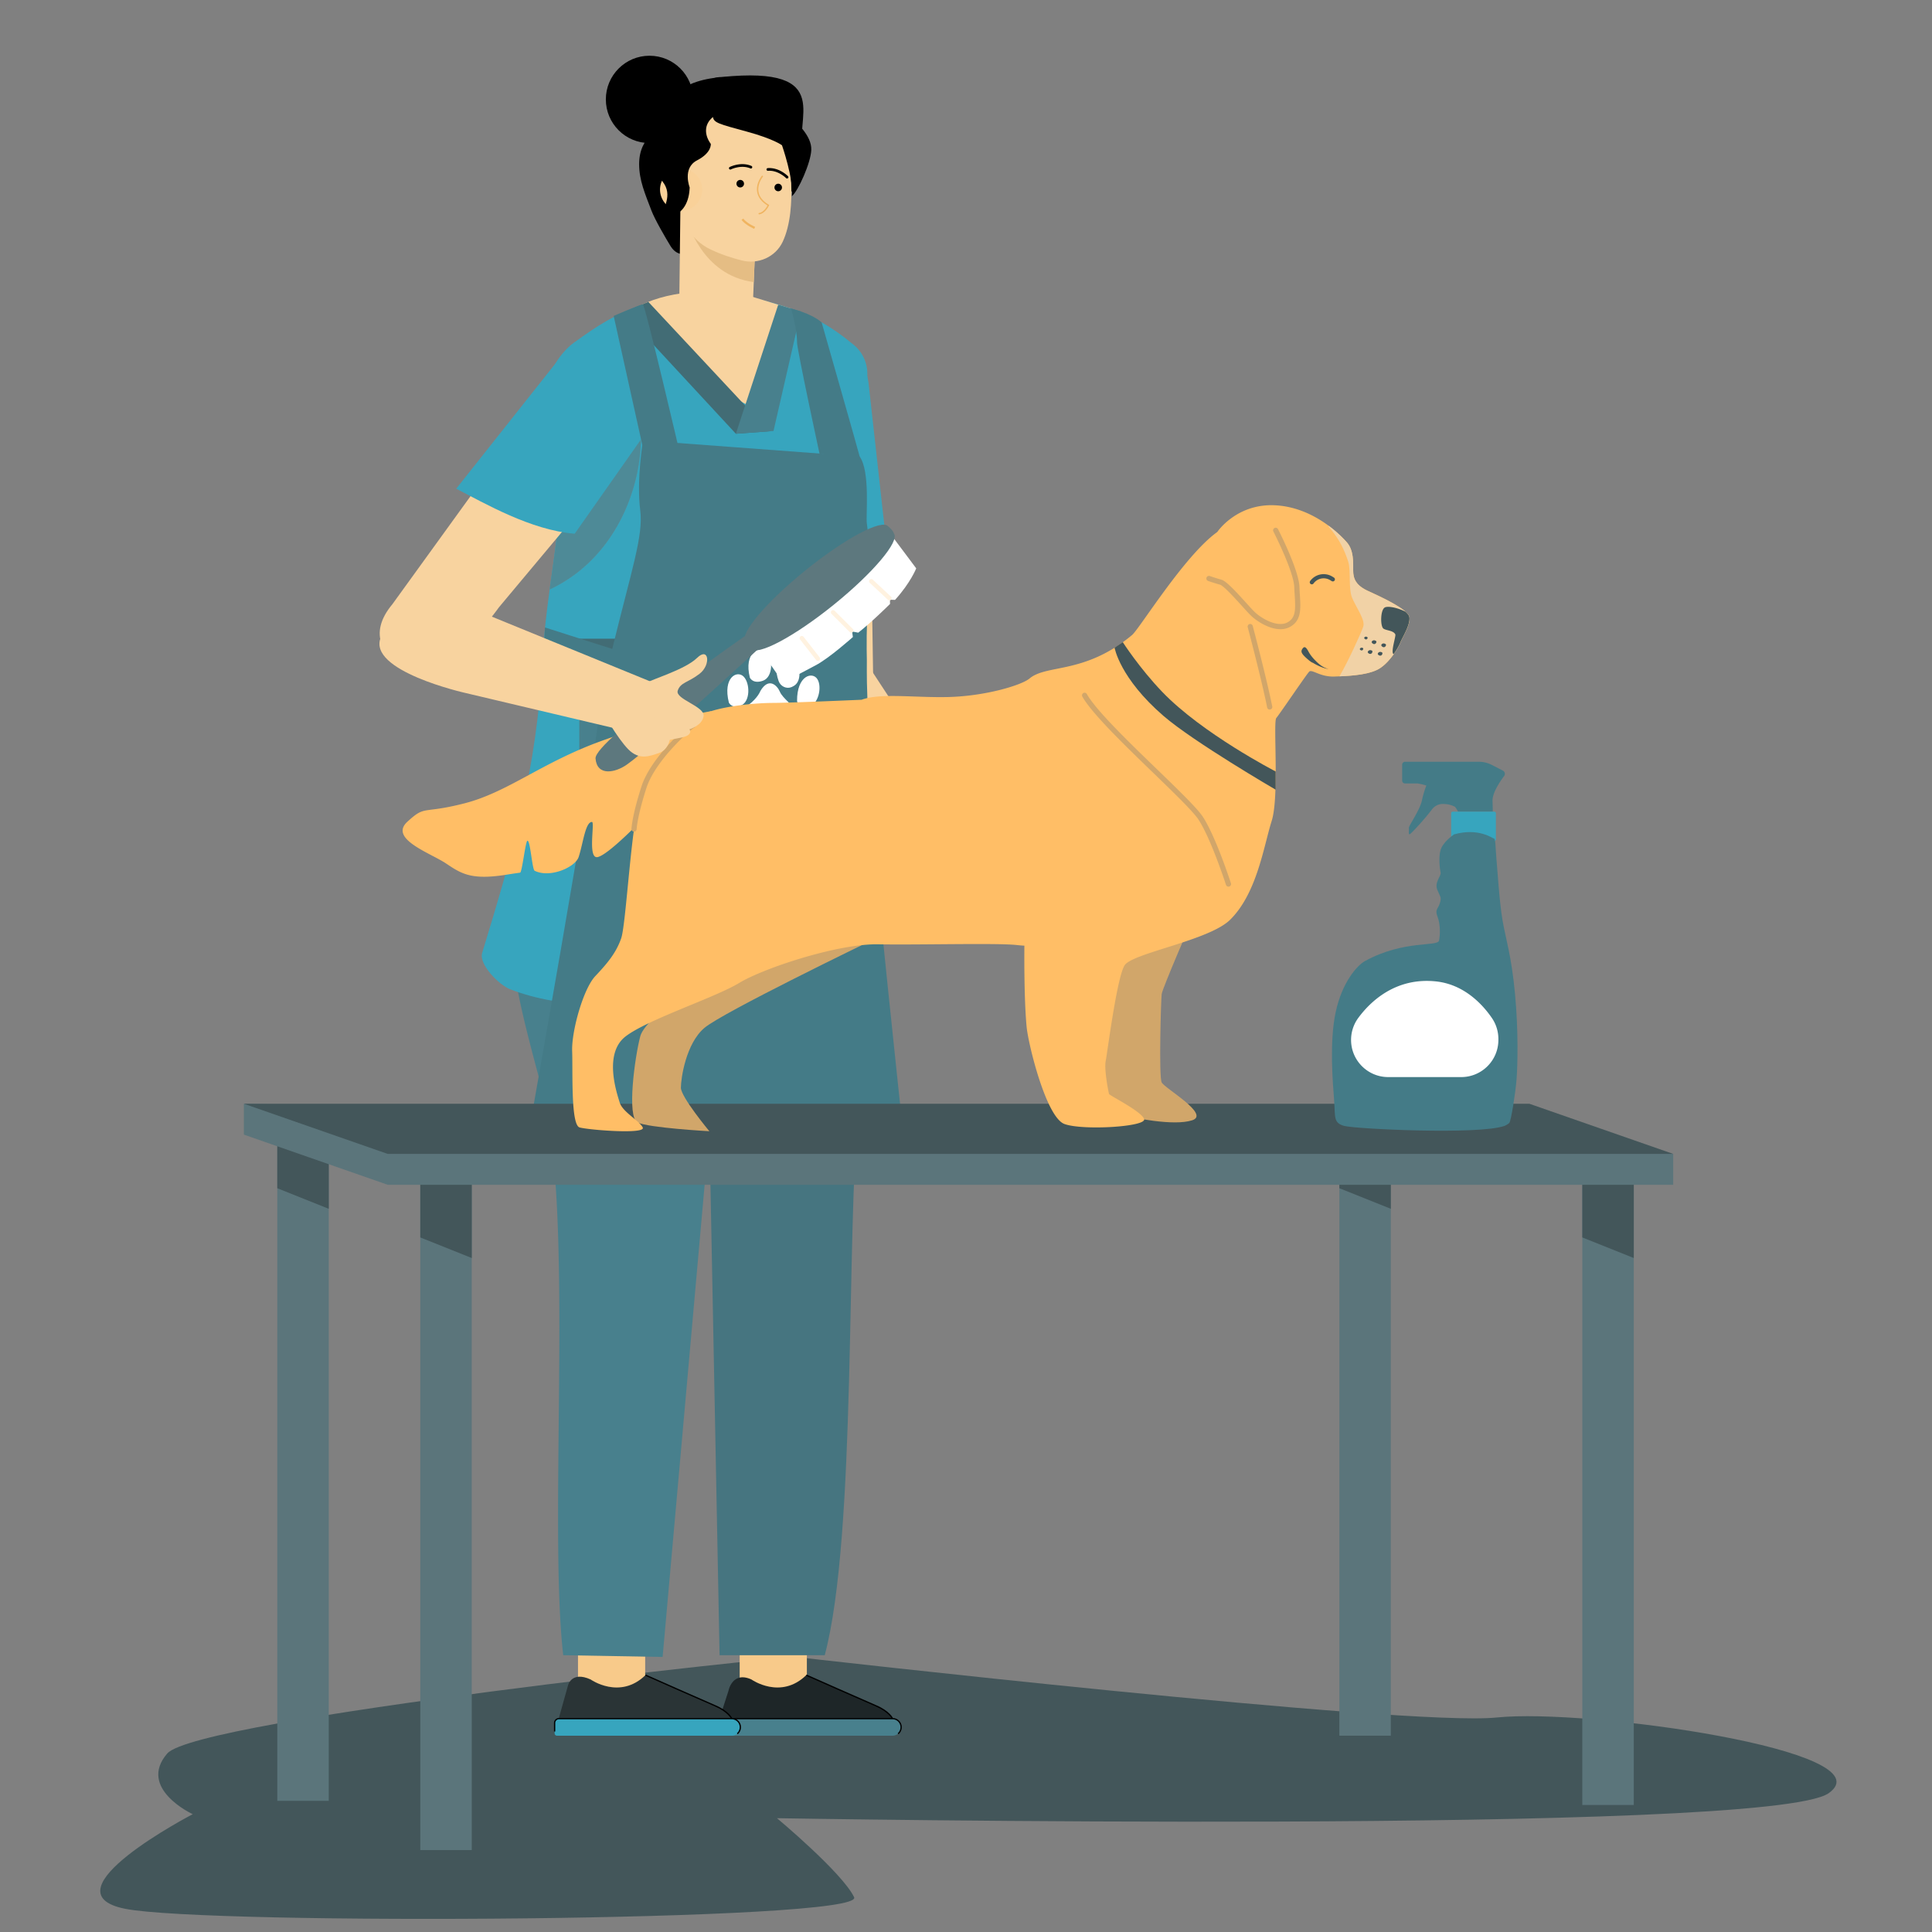 <svg style="content-visibility:visible;height:100%;width:100%" viewBox="0 0 800 800" xmlns="http://www.w3.org/2000/svg"><rect x="0" y="0" width="800" height="800" fill="#808080" stroke="none"/><defs><clipPath id="prefix__a"><path d="M0 0h800v800H0z"/></clipPath></defs><g clip-path="url(#prefix__a)"><path d="M329.459 686.119c-2.197-.623-247.773 25.52-260.225 39.989-12.452 14.469 10.574 25.112 10.574 25.112s-62.25 32.316-28.007 39.165c34.243 6.849 306.762 5.33 301.866-4.807-4.89-10.135-31.931-32.703-31.931-32.703s410.562 7.174 435.467-10.344c24.905-17.518-99.948-35.225-137.453-31.353-37.5 3.874-290.294-25.06-290.294-25.06z" fill="#43565a" display="block"/><g display="block"><path d="M334.107 704.17H306.29v-49.295h27.817v49.296zM267.155 707.176h-27.817V657.88h27.817v49.296z" fill="#f8ca8a"/><path d="M349.395 315.23c12.255 42.606 10.756 99.025 6.193 143.273-5.328 51.667-.754 176.685-14.077 226.892h-43.55l-6.147-316.866s-9.438-32.522-7.078-47.76c27.003.349 38.918 4.099 64.659-5.535z" fill="#467580"/><path d="M226.913 332.251c-26.63 36.34-13.47 76.86-2.187 119.888 13.175 50.24 2.197 178.161 8.497 233.248l41.158.725 27.872-313.256s.89-38.088 11.99-51.52c-27.003.348-61.59 20.545-87.331 10.912zM297.65 711.628h31.132l12.621-13.748 23.087 13.748h4.972c1.714 0 3.284 1.16 3.607 2.842a3.546 3.546 0 01-3.476 4.244h-72.387a.963.963 0 01-.964-.962v-4.716c0-.777.63-1.408 1.407-1.408z" fill="#48808d"/><path d="M311.146 695.432s12.075 8.566 22.72-1.8l26.43 11.725s7.247 2.422 9.21 6.31h-71.585l3.706-11.475s1.536-8.362 9.519-4.76z" fill="#1e2628"/><path d="M298.018 711.392h71.575c2.1 0 3.808 1.707 3.808 3.807a3.8 3.8 0 01-1.345 2.904l-.342-.403a3.278 3.278 0 00-2.12-5.778h-71.576c-.833 0-1.511.678-1.511 1.511v3.532h-.53v-3.532c0-1.125.915-2.041 2.041-2.041z"/><path d="M362.913 706.137c5.41 2.308 6.86 5.278 6.919 5.404l-.48.226c-.012-.029-1.442-2.922-6.647-5.142-5.32-2.27-28.708-12.643-28.944-12.747l.215-.485c.235.104 23.62 10.476 28.937 12.744z"/><path d="M231.069 711.628H262.2l12.623-13.748 23.086 13.748h4.972c1.714 0 3.285 1.16 3.608 2.842a3.546 3.546 0 01-3.476 4.244h-72.388a.963.963 0 01-.964-.962v-4.716c0-.777.63-1.408 1.408-1.408z" fill="#37a5be"/><path d="M244.566 695.432s12.074 8.566 22.718-1.8l26.432 11.725s7.248 2.422 9.21 6.31H231.34l3.865-13.789s1.378-6.048 9.36-2.446z" fill="#2a3436"/><path d="M231.438 711.392h71.575a3.81 3.81 0 013.807 3.807 3.8 3.8 0 01-1.344 2.904l-.343-.403a3.278 3.278 0 00-2.12-5.778h-71.575c-.834 0-1.512.678-1.512 1.511v3.532h-.529v-3.532c0-1.125.915-2.041 2.04-2.041z"/><path d="M296.332 706.137c5.41 2.308 6.86 5.278 6.92 5.404l-.48.226c-.013-.029-1.441-2.922-6.648-5.142-5.32-2.27-28.708-12.643-28.944-12.747l.216-.485c.235.104 23.62 10.476 28.936 12.744z"/></g><g display="block"><path d="M339.99 301.024c12.041 1.721 22.977-2.296 21.594-18.586l-1.208-78.93c-13.3-1.812-28.524-4.647-41.433-12.323l5.763 67.014s.193 41.466 15.284 42.825z" fill="#f8d39f"/><path d="M316.489 215.264l-.11-59.147c-.78-9.02 4.964-16.422 13.678-17.623l9.374-1.29c11.44-1.577 19.54 11.482 20.433 23.317l7.502 67.599c-13.3-1.812-35.18-3.669-50.877-12.856z" fill="#37a5be"/></g><path d="M326.721 271.315c9.836-6.864 22.6-8.942 32.524 3.835l57.551 87.839c-1.328 10.275 4.423 10.525-17.272 13.82L342.148 310.3s-28.303-30.977-15.427-38.985z" fill="#f8d39f" display="block"/><path d="M332.885 63.171c-4.978-12.801 14.273-36.168-34.115-31.277-8.584 0-10.469 9.225-16.732 14.148-8.58 6.744-17.383 10.165-17.383 21.926 0 6.692 2.39 12.126 5.114 19.277 1.399 3.672 5.88 11.39 7.895 14.662 5.99 9.728 18.784-4.283 29-4.283 14.657-16.911 26.22-14.108 26.22-34.453z" display="block"/><g display="block"><path d="M281.733 86.475l-.517 43.505 29.992 8.952 1.828-44.16-31.303-8.297z" fill="#f8d39f"/><path d="M312.097 116.799l.955-21.89s-32.175-40.328-28.587-3.897c0 0 5.914 23.015 27.632 25.787z" fill="#e5bd84"/><path d="M347.716 261.325c.152-44.264 9.648-61.66 11.424-105.899.196-4.87-1.88-9.532-5.552-12.569-9.907-8.193-18.628-13.166-32.477-17.131-8.973-2.592-18.197-4.065-27.262-4.326-9.545-.286-18.77 1.497-27.65 4.658-11.606 4.16-18.355 8.444-28.648 15.909-5.255 3.812-11.786 12.955-9.803 19.287 0 0 23.982-15.157 32.983-.634 10.714 17.287 4.237 65.917-33.121 83.461-1.276 9.362-2.43 18.823-2.915 28.429-2.381 47.082-12.9 82.25-25.045 122.09-1.45 4.753 7.037 13.31 11.681 15.077 43.927 16.719 92.358-4.968 140.855-12.53 10.646-1.66-1.246-20.1-3.34-30.67-6.767-34.131-1.208-85.638-1.134-105.156" fill="#37a5be"/><path d="M260.728 160.614c-9.001-14.523-32.983.635-32.983.635 8.627 27.546 3.69 54.74-.138 82.826 37.358-17.544 43.835-66.174 33.12-83.461" fill="#37a5be"/><path d="M248.59 154.32h-.014c-9.88.005-20.831 6.929-20.831 6.929 3.521 11.244 4.783 22.43 4.782 33.642 0 16.255-2.654 32.563-4.92 49.184 26.887-12.627 37.779-41.356 37.777-62.914-.001-8.394-1.654-15.702-4.656-20.547l-.03-.047a7.853 7.853 0 00-.055-.088s0-.002-.002-.002c-2.917-4.597-7.363-6.157-12.05-6.157" fill="#4e8a97"/><path d="M327.573 127.779s-1.883 1.422-5.325 13.476c-2.985 10.449-3.815 19.114-9.556 27.692-16.515-4.98-47.568-42.5-47.568-42.5 13.736-6.697 31.45-6.832 46.38-3.573l16.07 4.905z" fill="#f8d39f"/><path d="M268.45 124.989l50.072 53.606-13.814 1.012-46.543-50.268 10.285-4.35z" fill="#426c75"/><path d="M322.246 126.15l-17.543 53.454 15.592-1.143 11.343-49.493-9.392-2.819z" fill="#48808d"/><path d="M292.716 274.526h-52.84v-10.052h52.84v10.052z" fill="#426c75"/><path d="M292.716 311.538h-52.84v-37.012h52.84v37.012z" fill="#48808d"/><path d="M339.331 187.799s-9.292-43.057-9.292-45.962c0-5.89-2.468-14.063-2.468-14.063s8.115 1.79 12.641 5.695c0 0 15.674 54.872 15.757 55.568.287 2.411-16.638-1.238-16.638-1.238z" fill="#447b87"/><path d="M361.398 343.176c-.526-13.674-2.607-57.31-2.466-65.045.142-7.736-.37-9.349.215-23.49.432-10.416 1.627-24.453-.215-38.035-.437-3.23 1.46-21.36-2.964-27.57l-89.68-6.675s-2.802 16.081-1.17 29.047c1.317 10.452-3.6 24.54-11.605 57.296l-27.836-8.883s-1.1 16.408-1.5 20.929c0 0 14.932 7.32 24.667 9.166-1.164 12.468-9.084 59.735-16.82 104.499-7.972 46.114-15.75 89.568-15.75 89.568s99.697-8.65 126.71 1.752c33.253 12.805 30.422-22.053 30.422-22.053S361.924 356.85 361.397 343.18z" fill="#447b87"/><path d="M330.72 295.248c-2.493-3.26-6.712-6.249-7.778-8.79-1.067-2.54-4.578-6.28-8.1-.308 0 0-.981 2.774-4.857 5.711-3.877 2.937-7.387 6.015-6.283 11.808 1.103 5.792 8.436 4.272 10.977 2.78 2.542-1.491 5.62-.732 6.558-.2.939.532 4.219 4.692 8.193 2.474 3.973-2.218 3.783-10.214 1.29-13.475zM301.81 290.927s1.216 2.735 5.057 1.172c3.84-1.56 3.779-9.18 1.045-11.946-2.734-2.765-8.699.383-6.101 10.774zM330.046 290.327s.543 2.942 4.642 2.32c4.1-.622 5.819-8.045 3.806-11.372-2.013-3.328-8.549-1.66-8.448 9.052zM310.508 280.616s1.26 2.752 5.435 1.25c4.175-1.503 4.255-9.123 1.359-11.93-2.897-2.806-9.396.25-6.794 10.68zM322.426 282.032c.794 2.194 3.26 3.388 5.397 2.45.289-.127.593-.282.91-.471 3.817-2.265 2.458-9.762-.916-11.971-3.163-2.07-8.458 1.511-5.39 9.992z" fill="#fff"/></g><g display="block"><path d="M195.342 766.069h-21.306V485.766h21.306V766.07z" fill="#5b757b"/><path d="M195.342 520.917l-21.306-8.522v-26.633h21.306v35.155z" fill="#43565a"/><path d="M136.127 745.689h-21.305V465.386h21.305V745.69z" fill="#5b757b"/><path d="M136.127 500.537l-21.305-8.522v-26.633h21.305v35.155z" fill="#43565a"/><path d="M676.509 747.399h-21.306V485.757h21.306V747.4z" fill="#5b757b"/><path d="M676.509 520.917l-21.306-8.522v-26.633h21.306v35.155z" fill="#43565a"/><g><path d="M575.904 718.711h-21.306V465.377h21.306v253.334z" fill="#5b757b"/><path d="M575.904 500.537l-21.306-8.522v-26.633h21.306v35.155z" fill="#43565a"/></g><g><path d="M692.842 490.593h-532.29l-59.576-20.773v-12.784l532.29 12.784 59.576 7.99v12.783z" fill="#5b757b"/></g><g><path d="M692.842 477.81h-532.29l-59.576-20.772h532.29l59.576 20.772z" fill="#43565a"/></g><g><path d="M590.993 324.402s-1.299 2.774-2.184 6.964c-.885 4.19-5.547 10.623-5.43 11.449.12.826-.236 2.714.295 2.655.458-.05 5.857-5.786 9.309-10.356a5.539 5.539 0 014.524-2.21c.913.019 1.873.096 2.633.29 2.081.536 2.715 1.3 3.069.827.354-.472-.767-7.907-12.216-9.619z" fill="#447b87"/><path d="M581.788 315.437h30.638c1.817 0 3.608.434 5.225 1.264l4.658 2.392a1.504 1.504 0 01.515 2.24c-1.755 2.346-4.972 7.123-4.8 10.393l.118 4.368h-14.4s-4.604-9.797-16.82-11.686h-5.134a1.18 1.18 0 01-1.18-1.18v-6.61c0-.652.528-1.18 1.18-1.18z" fill="#447b87"/><path d="M618.743 336.089H601.57a.678.678 0 00-.679.68v10.65c0 .587.476 1.063 1.063 1.063h16.404c.588 0 1.063-.476 1.063-1.063v-10.65a.679.679 0 00-.678-.68z" fill="#37a5be"/><path d="M602.132 345.476s-3.776 2.477-5.252 5.546c-1.476 3.07-.65 8.97-.354 10.328.295 1.358-2.656 4.013-1.358 7.141s1.77 2.951 1.062 5.43c-.708 2.478-2.183 2.596-1.003 5.606s1.18 7.2.65 9.914c-.532 2.715-14.432-.379-30.65 8.5-3.225 1.765-9.503 8.733-12.158 21.186-2.656 12.452-1.18 29.271-.65 36.294.532 7.023-.413 9.56 4.19 10.8 4.603 1.24 55.496 3.777 66.356 0 0 0 1.298-.531 2.006-1.24s2.597-12.629 3.01-18.176c.413-5.548.826-19.416-.65-35.291s-3.895-22.898-5.193-30.57c-1.298-7.672-2.124-21.246-2.478-25.024s-.354-8.616-1.004-8.675c-.65-.059-6.255-4.6-16.524-1.769z" fill="#447b87"/><path d="M574.837 445.996h30.224c8.499 0 15.388-6.89 15.388-15.388v-.385a15.37 15.37 0 00-2.694-8.7c-3.721-5.422-11.347-13.912-23.208-15.15-16.94-1.767-27.376 8.696-32.103 15.112a15.377 15.377 0 00-2.995 9.123c0 8.498 6.89 15.388 15.388 15.388z" fill="#fff"/></g></g><g display="block"><path d="M360.382 389.66s-61.042 29.49-68.708 35.977c-7.667 6.487-9.731 20.937-9.731 24.77 0 3.833 11.795 18.015 11.795 18.015s-25.36-1.404-29.783-3.664c-4.423-2.261-1.18-26.71 1.18-35.717s37.908-32.599 45.936-35.842c8.028-3.244 49.31-3.54 49.31-3.54zM493.64 380.871s-12.3 28.289-12.607 30.75c-.307 2.46-1.23 34.13 0 36.59 1.23 2.46 20.294 13.221 12.607 15.681s-23.984-.922-32.286-2.766c-8.303-1.845-8.917-18.142-9.84-35.362-.922-17.219 8.068-36.282 14.95-39.05 6.882-2.767 27.176-5.843 27.176-5.843z" fill="#d1a66a"/><path d="M246.45 404.243c4.92-5.227 8.61-9.532 10.762-15.682 2.153-6.149 4.305-51.042 8.303-59.037 3.997-7.995 20.293-31.055 25.828-33.823 5.534-2.768 19.064-4.612 28.903-4.64 5.05-.014 21.598-.67 36.513-1.303 6.071-2.265 16.138-1.477 26.831-1.185 2.948.08 5.942.125 8.915.056 15.515-.361 30.477-4.88 33.823-7.687 7.15-5.996 22.754-1.61 42.433-17.988 3.05-2.538 21.689-32.945 35.284-42.663 0 0 7.842-11.761 23.754-11.07 15.911.692 27.211 12.223 29.979 15.451 2.768 3.23 2.536 8.071 2.536 11.53 0 3.46 1.154 6.228 6.227 8.534 5.074 2.306 16.604 7.61 17.065 10.838.461 3.229-2.997 8.534-3.689 10.378-.692 1.845-3.92 7.61-8.302 10.608-4.382 2.999-13.034 3.352-19.03 3.582-5.995.23-9.324-3.173-10.476-2.02-1.153 1.152-12.235 17.58-13.619 19.193-1.383 1.614 1.307 32.517-1.922 42.663-3.229 10.147-6.035 29.908-17.219 40.896-8.763 8.61-40.434 13.76-43.663 18.833-3.229 5.074-7.148 36.206-7.84 39.665-.692 3.46 1.153 12.915 1.383 13.607.23.691 13.376 7.15 14.529 10.378 1.153 3.229-25.367 4.843-32.978 2.075-7.61-2.768-15.008-33.088-15.681-40.28-1.18-12.608-.92-33.566-.92-33.566a54.744 54.744 0 01-3.078-.258c-7.994-.922-40.894 0-57.499-.307-16.604-.308-47.353 9.84-57.5 15.99-10.147 6.149-37.82 15.065-47.045 22.138-9.225 7.072-3.69 23.369-2.46 27.366s7.995 7.38 9.532 10.332c1.538 2.951-22.446 1.045-26.136 0-3.69-1.046-2.767-23.246-3.074-31.548-.308-8.302 4.612-25.829 9.532-31.056z" fill="#ffbe66"/><path d="M557.798 224.672c2.767 3.23 2.536 8.072 2.536 11.532 0 3.459 1.154 6.227 6.227 8.532 5.074 2.307 16.604 7.61 17.065 10.839.461 3.229-2.998 8.533-3.69 10.377-.692 1.845-3.92 7.61-8.301 10.61-3.909 2.674-11.214 3.243-17.002 3.498 3.73-6.363 9.183-18.428 9.87-20.608.89-2.82-3.052-8.091-4.625-11.925-1.572-3.833-.463-11.29-1.572-14.842-3.46-11.076-9.169-14.906-8.046-14.924 3.786 2.822 6.394 5.576 7.538 6.911z" fill="#f1d2a6"/><path d="M530.202 260.541c1.43 0 2.826-.305 4.106-1.036 4.606-2.632 4.301-7.463 3.947-13.055a109.77 109.77 0 01-.178-3.365c-.235-7.077-8.528-23.29-8.881-23.977a1.074 1.074 0 00-1.911.982c.084.164 8.425 16.468 8.646 23.067.04 1.184.111 2.325.181 3.428.367 5.803.415 9.178-2.87 11.055-4.266 2.438-11.177-1.689-13.928-4.44-.816-.816-1.982-2.104-3.332-3.597-4.776-5.277-8.31-9.054-10.29-9.594-2.467-.672-4.74-1.487-4.762-1.495a1.075 1.075 0 00-.727 2.022c.096.035 2.376.85 4.924 1.546 1.527.416 6.368 5.766 9.261 8.963 1.37 1.514 2.553 2.82 3.407 3.674 2.282 2.283 7.535 5.821 12.407 5.822z" fill="#d1a66a"/><path d="M573.383 251.562c1.103-.662 4.778-.157 8.547 1.694.942.833 1.553 1.62 1.651 2.311.461 3.229-2.998 8.533-3.69 10.378-.349.93-1.345 2.86-2.808 4.928-1.362-.595 1.008-7.454.69-8.167-.812-1.814-4.364-1.565-5.146-2.641-1.09-1.5-.973-7.465.756-8.503zM539.312 268.636c.782-1.135 1.444-.825 2.53 1.215 1.08 2.026 2.87 3.71 2.87 3.71s1.238 1.327 2.638 2.235c1.401.909 2.78 1.244 2.78 1.244s-2.7-.269-6.44-2.564c-.66-.208-1.474-.846-2.484-1.736-2.397-2.117-2.675-2.968-1.894-4.104zM571.982 267.034c.217-.502.811-.723 1.326-.538.344.124.656.315.61.592-.099.59-.54.984-1.081.885-.541-.098-.887-.624-.886-.828 0-.03.012-.067.03-.111zM568.01 265.738c.218-.502.811-.723 1.326-.537.343.124.655.314.61.592-.099.59-.541.983-1.082.885-.54-.099-.887-.625-.886-.828 0-.03.012-.068.031-.112zM564.9 264.067c.159-.366.592-.527.968-.391.25.09.478.229.444.43-.071.431-.393.719-.788.647-.395-.072-.648-.456-.647-.605 0-.021.009-.049.023-.08zM570.514 270.68c.146-.526.703-.829 1.239-.716.357.075.693.219.686.5-.015.597-.398 1.048-.947 1.026-.55-.022-.965-.494-.993-.696a.292.292 0 01.015-.114zM566.369 269.955c.146-.527.703-.83 1.239-.717.357.075.693.22.686.5-.015.598-.398 1.05-.947 1.027-.55-.022-.965-.494-.993-.696a.292.292 0 01.015-.114zM563.086 268.738c.106-.384.514-.605.904-.523.261.054.506.16.501.365-.011.436-.29.766-.692.75-.4-.017-.703-.361-.723-.509-.003-.02 0-.05.01-.083z" fill="#43565a"/><path d="M525.757 293.816a1.073 1.073 0 001.054-1.285c-2.296-11.497-8.018-33.138-8.076-33.356a1.073 1.073 0 00-2.076.55c.057.217 5.763 21.794 8.045 33.227.102.51.551.864 1.053.864zM508.678 367.14a1.076 1.076 0 001.022-1.404c-.255-.787-6.297-19.372-11.623-27.521-2.326-3.56-10.055-11.035-19.004-19.69-11.824-11.435-25.225-24.397-29.026-31.131a1.073 1.073 0 10-1.87 1.056c3.954 7.005 17.475 20.082 29.403 31.619 8.488 8.209 16.504 15.963 18.699 19.321 5.168 7.91 11.317 26.817 11.378 27.007.147.455.568.744 1.021.744z" fill="#d1a66a"/><path d="M464.917 265.91s6.896 10.744 16.359 20.602c16.59 17.282 46.943 32.937 46.943 32.937v7.541s-33.954-19.767-46.432-30.54c-18.135-15.658-20.264-28.254-20.264-28.254l3.394-2.287z" fill="#43565a"/><path d="M543.204 241.097h0a6.048 6.048 0 018.076-1.584l.612.379" stroke="#43565a" stroke-linecap="round" stroke-linejoin="round" stroke-width="1.727" fill="none"/></g><g display="block"><path d="M294.49 294.476s-21.904 3.69-46.195 12.607c-24.29 8.917-38.128 20.99-55.962 25.561-17.834 4.572-15.989.574-23.676 7.647-7.688 7.072 9.533 12.914 15.99 17.22 6.456 4.304 10.454 7.07 25.52 4.61a196.03 196.03 0 015.188-.768c.838-.114 2.226-13.114 3.048-13.22 1.207-.154 1.943 11.94 2.998 12.445 6.564 3.15 16.824-1.569 18.196-5.682 1.844-5.534 2.76-14.55 5.52-14.55 1.318 0-1.94 15.473 2.366 14.55 4.304-.922 18.032-14.605 26.641-24.445 8.61-9.839 20.367-35.975 20.367-35.975z" fill="#ffbe66"/><path d="M262.515 344.37a1.074 1.074 0 01-1.04-1.109c.008-.215.22-5.433 4.152-17.626 2.123-6.583 7.487-13.286 11.611-17.748a91.322 91.322 0 016.085-6.001c2.86-2.552 3.208-2.552 3.575-2.552a1.074 1.074 0 01.367 2.084c-1.795 1.08-15.957 13.599-19.594 24.876-3.818 11.837-4.047 16.99-4.048 17.037a1.074 1.074 0 01-1.073 1.04c-.012 0-.023 0-.035-.002zm24.383-42.888h.001zm.003 0z" fill="#d1a66a"/></g><g display="block"><path d="M281.564 82.692l.472-22.154s9.72-17.184 18.193-18.22c20.207-2.474 25.953 19.888 25.953 19.888s4.54 23.766-2.078 37.897c-2.957 6.315-10.125 9.466-16.886 7.763-3.787-.954-8.557-2.439-13.148-4.653-7.83-3.777-12.69-11.83-12.506-20.52z" fill="#f8d39f"/><path d="M314.08 79.423c-.568-3.282 1.769-6.183 1.792-6.213a.28.28 0 00-.039-.393.28.28 0 00-.394.04c-.103.124-2.521 3.121-1.91 6.657.375 2.17 1.81 4.047 4.27 5.581-.375.7-1.658 2.836-3.48 3.099a.28.28 0 00.02.556l.06-.003c2.47-.356 3.957-3.503 4.02-3.637l.106-.228-.216-.128c-2.447-1.472-3.869-3.266-4.228-5.331z" fill="#f0b460"/><path d="M306.67 74.51a1.557 1.557 0 10-.212 3.105 1.557 1.557 0 00.212-3.106zM322.352 76.08a1.557 1.557 0 10-.21 3.108 1.557 1.557 0 00.21-3.107zM311.152 68.708c-4.363-1.86-8.831.366-9.018.462a.555.555 0 00.501.989c.042-.021 4.204-2.083 8.081-.43a.555.555 0 00.436-1.021zM317.915 69.615a.555.555 0 10.081 1.107c4.22-.309 7.472 2.992 7.505 3.025a.554.554 0 10.796-.773c-.147-.15-3.653-3.705-8.382-3.359z"/><path d="M313.08 54.7l2.01-1.026-7.05-7.63 5.04 8.655zM282.63 69.804a8.731 8.731 0 10-1.181 17.423 8.731 8.731 0 001.182-17.423z" fill="#f9d199"/><path d="M282.676 74.735c-1.847-1.184-4.163-.602-4.26-.576a.28.28 0 00.14.542c.022-.005 2.174-.548 3.818.505.73.468 1.254 1.185 1.566 2.137-.89-.646-2.552-1.444-4.51-.406-1.376.73-2.03 2.272-1.664 3.928.308 1.4 1.437 2.856 3.266 2.98l.051.004a.28.28 0 10.03-.56c-1.675-.093-2.554-1.427-2.8-2.545-.236-1.066-.016-2.573 1.378-3.313 2.524-1.339 4.442.795 4.522.886l.662.754-.176-.987c-.275-1.539-.956-2.666-2.023-3.35z" fill="#f0b460"/><path d="M323.805 60.152s-3.33-2.6-14.672-5.692-13.543-3.601-13.913-6.006c-4 3.248-3.37 7.77-.9 11.124 0 0 .497 3.624-5.694 6.827-6.192 3.203-3.04 11.225-3.04 11.225l-.085 1.154c-.41 5.505-3.313 10.596-8.834 10.596-1.98 0-1.926.459-1.982-.636-.166-3.285 4.642-8.722-1.38-14.756-6.023-6.032.196-17.735 1.733-26.5 2.624-14.971 24.026-17.622 38.11-14.359 4.497 4.443 8.992 9.262 12.392 13 4.063 4.467 10.619 9.897 10.396 15.931-.198 5.364-5.403 16.975-8.032 19.188.751-7.246-4.1-21.096-4.1-21.096z"/><path d="M307.759 90.51l-.711.55c1.706 2.2 5.124 3.638 5.269 3.698l.344-.83c-.033-.013-3.342-1.408-4.902-3.417z" fill="#f0b460"/><path d="M287.027 41.158c0-9.985-8.094-18.08-18.08-18.08s-18.079 8.095-18.079 18.08c0 9.985 8.094 18.08 18.08 18.08s18.08-8.095 18.08-18.08z"/></g><g display="block"><path d="M368.946 221.396l10.44 13.951s-2.32 5.94-8.772 13.057l-2.1-.082.024 1.76s-7.393 7.368-13.147 11.888l-2.55-.483.323 2.289s-9.798 8.795-15.528 11.77c-5.73 2.976-10.535 5.84-13.774 6.55l-9.995-14.422 55.08-46.278z" fill="#fff"/><path d="M308.671 265.645c-2.538-3.143 8.627-16.37 24.938-29.545 16.312-13.174 31.594-21.305 34.132-18.162 0 0 2.042 1.553 2.392 2.961 2.538 3.143-8.627 16.37-24.938 29.545-16.312 13.173-31.594 21.306-34.132 18.162 0 0-1.531-.479-2.392-2.96z" fill="#5d787e"/><path d="M309.698 262.516s-63.715 44.094-63.1 51.562c.614 7.468 8.21 5.917 13.054 2.467 11.533-8.217 54.748-48.207 54.748-48.207l-4.702-5.822z" fill="#5d787e"/><path d="M368.327 248.617a.91.91 0 00.59-1.573l-7.518-7.025a.91.91 0 00-1.243 1.329l7.519 7.024a.907.907 0 00.652.245zM352.514 261.979a.91.91 0 00.612-1.553l-7.535-7.524a.909.909 0 00-1.285 1.286l7.535 7.525c.186.186.43.274.673.266zM338.695 273.66a.91.91 0 00.685-1.469l-6.659-8.532a.91.91 0 00-1.434 1.119l6.66 8.533a.906.906 0 00.748.35z" fill="#fff2e0"/><path d="M249.485 294.673s11.715-8.841 16.869-11.407c5.153-2.566 17.405-6.11 22.298-10.854 4.894-4.745 5.805 2.881 1.045 6.57-4.759 3.688-7.96 3.55-9.072 7.03-1.112 3.481 11.225 6.496 10.723 10.456-.502 3.96-5.854 5.52-5.854 5.52s1.75 2.393-3.197 3.383l-4.945.992s-.768 4.23-4.565 5.474c-3.797 1.244-8.068 3.108-12.683-1.618-4.614-4.725-10.62-15.546-10.62-15.546z" fill="#f8d39f"/><path d="M157.708 263.854c4.12-11.264 13.386-20.287 28.842-15.513l83.801 34.264c4.805 9.179 9.66 6.084-6.221 21.228l-71.423-16.891s-40.953-9.143-35-23.088z" fill="#f8d39f"/></g><g display="block"><path d="M169.52 277.78c-10.851-5.496-17.506-15.059-7.029-27.61l46.262-63.964c11.935 6.145 26.031 12.555 41.009 13.671l-43.16 51.59s-23.941 33.856-37.083 26.313z" fill="#f8d39f"/><path d="M237.96 221.01l34.017-48.388c5.812-6.942 5.352-16.3-1.097-22.281l-6.939-6.434c-8.467-7.853-25.306-3.98-32.827 5.202l-42.203 53.25c11.934 6.144 30.921 17.172 49.05 18.65z" fill="#37a5be"/></g><path d="M266.288 185.688l-12.18-54.871s11.105-4.835 12.082-4.763c.977.072 15.842 63.813 15.842 63.813l-15.744-4.179z" fill="#447b87" display="block"/></g></svg>